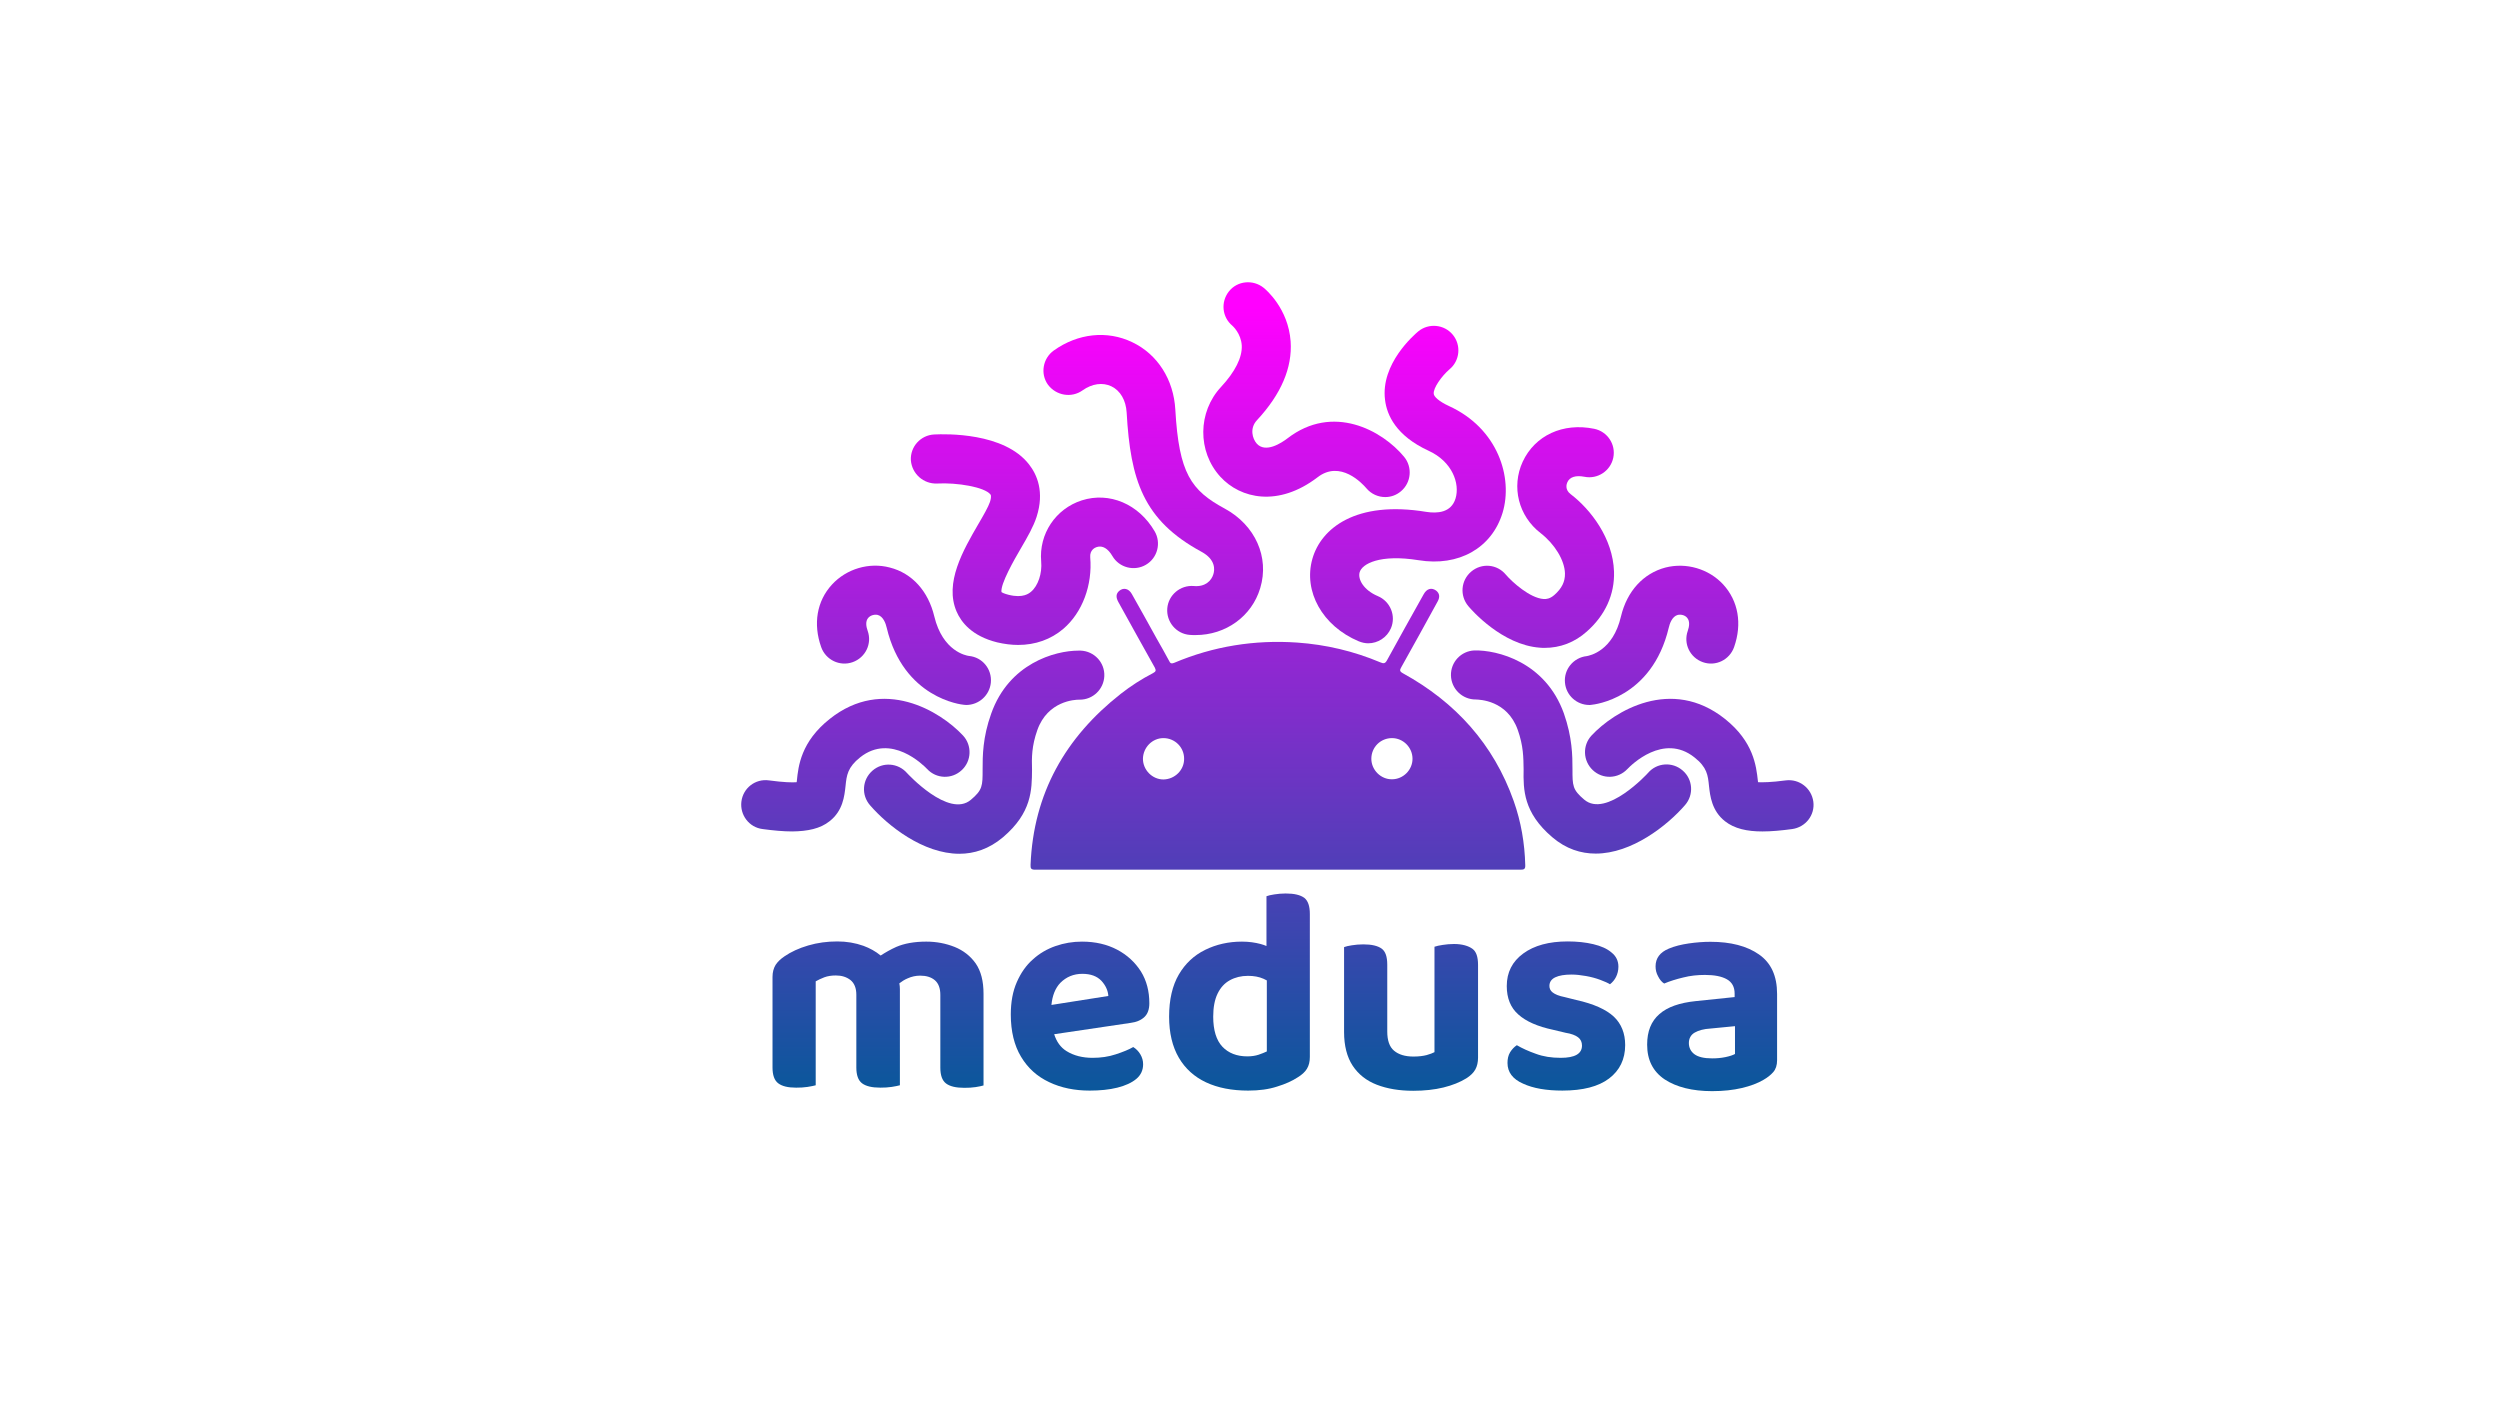 <svg xmlns="http://www.w3.org/2000/svg" xmlns:xlink="http://www.w3.org/1999/xlink" id="Layer_1" x="0" y="0" version="1.1" viewBox="0 0 1366 768" style="enable-background:new 0 0 1366 768" xml:space="preserve"><style type="text/css">.st0{fill:url(#SVGID_1_)}</style><switch><g><g><linearGradient id="SVGID_1_" x1="479.711" x2="479.711" y1="613.815" y2="168.155" gradientUnits="userSpaceOnUse"><stop offset="0" style="stop-color:#005b97"/><stop offset="1" style="stop-color:#f0f"/></linearGradient><path d="M521.6,517.4c-4.8-1.9-9.9-2.9-15.5-2.9c-6.5,0-12,1-16.4,2.9c-3.1,1.4-5.9,3-8.5,4.7 c-2.8-2.3-5.9-4-9.4-5.3c-4.5-1.6-9.2-2.4-14.3-2.4c-5.5,0-10.8,0.7-15.9,2.2s-9.4,3.5-12.9,5.9c-2.1,1.4-3.7,2.9-4.9,4.7 c-1.1,1.8-1.7,4-1.7,6.6v17.5v7.3v24.7c0,4.1,1,7,3.1,8.6c2.1,1.6,5.3,2.4,9.8,2.4c2.2,0,4.3-0.1,6.2-0.4 c1.9-0.3,3.4-0.6,4.5-0.9v-34.4v-7.3v-15.1c1.3-0.7,2.8-1.5,4.7-2.2c1.9-0.7,4-1,6.3-1c3.2,0,5.8,0.8,8,2.5 c2.1,1.7,3.2,4.4,3.2,8v7.8v7.3v24.7c0,4.1,1,7,3.1,8.6s5.4,2.4,10,2.4c2.2,0,4.3-0.1,6.2-0.4c1.9-0.3,3.4-0.6,4.5-0.9v-34.4 v-7.3v-10.8c0-1.1-0.1-2.2-0.3-3.2c1.3-1,2.8-2,4.5-2.7c2.2-1,4.5-1.5,6.9-1.5c3.3,0,6,0.8,8,2.5c2,1.7,3,4.4,3,8v7.8v7.3v24.7 c0,4.1,1,7,3.1,8.6s5.4,2.4,10,2.4c2.2,0,4.3-0.1,6.2-0.4c1.9-0.3,3.3-0.6,4.3-0.9v-34.4v-7.3v-8.4c0-6.9-1.4-12.4-4.3-16.6 C530.2,522.3,526.3,519.3,521.6,517.4z" class="st0"/><linearGradient id="SVGID_00000106146594183722957250000014945566587799124666_" x1="590.119" x2="590.119" y1="613.815" y2="168.155" gradientUnits="userSpaceOnUse"><stop offset="0" style="stop-color:#005b97"/><stop offset="1" style="stop-color:#f0f"/></linearGradient><path style="fill:url(#SVGID_00000106146594183722957250000014945566587799124666_)" d="M610.4,518.9 c-5.5-2.9-11.9-4.4-19.2-4.4c-5,0-9.8,0.8-14.4,2.4c-4.6,1.6-8.8,4-12.4,7.3c-3.7,3.2-6.6,7.4-8.8,12.4s-3.3,10.9-3.3,17.7 c0,9.2,1.9,17,5.6,23.1c3.7,6.2,8.8,10.8,15.4,13.9c6.5,3.1,13.9,4.6,22.1,4.6c5.6,0,10.7-0.5,15.1-1.6s7.9-2.7,10.4-4.8 c2.5-2.1,3.7-4.8,3.7-8c0-1.9-0.5-3.7-1.5-5.4c-1-1.7-2.3-3-3.9-4c-2.4,1.4-5.6,2.7-9.6,4c-3.9,1.3-8.1,1.9-12.6,1.9 c-5.5,0-10.3-1.2-14.3-3.7c-3.2-2-5.4-5.1-6.7-9.2l41.8-6.2c3.2-0.4,5.7-1.5,7.5-3.2c1.8-1.7,2.7-4.2,2.7-7.5 c0-6.6-1.5-12.4-4.6-17.4C620.2,525.8,615.9,521.8,610.4,518.9z M574.5,549.1c0.5-5.1,2.1-9.2,4.9-12.1c3.2-3.2,7.2-4.9,12-4.9 c4.6,0,8,1.3,10.4,3.8c2.3,2.5,3.6,5.3,3.8,8.3L574.5,549.1z"/><linearGradient id="SVGID_00000148651213149361456320000001129220140469107347_" x1="677.169" x2="677.169" y1="613.815" y2="168.155" gradientUnits="userSpaceOnUse"><stop offset="0" style="stop-color:#005b97"/><stop offset="1" style="stop-color:#f0f"/></linearGradient><path style="fill:url(#SVGID_00000148651213149361456320000001129220140469107347_)" d="M702.5,488.2c-2.2,0-4.3,0.2-6.2,0.5 c-1.9,0.3-3.3,0.6-4.3,1v27.2c-1-0.4-2-0.8-3.2-1.1c-3-0.8-6.4-1.3-10.2-1.3c-7.3,0-14,1.5-20.1,4.5c-6.1,3-10.9,7.5-14.4,13.5 s-5.3,13.7-5.3,23c0,8.9,1.8,16.4,5.3,22.4c3.5,6,8.5,10.5,14.9,13.5s14.1,4.5,23,4.5c6,0,11.2-0.7,15.8-2.2 c4.6-1.4,8.3-3.1,11.2-5c2.3-1.4,4-2.9,5.1-4.7c1.1-1.8,1.6-3.9,1.6-6.5v-46.4v-4.6v-27.1c0-4.3-1-7.2-3-8.8 C710.5,489,707.2,488.2,702.5,488.2z M687.7,576.3c-1.8,0.6-3.9,0.9-6.2,0.9c-5.7,0-10.3-1.8-13.6-5.3c-3.3-3.5-5-9-5-16.4 c0-5.1,0.8-9.3,2.4-12.6c1.6-3.3,3.8-5.7,6.7-7.3s6.2-2.4,9.9-2.4c3.2,0,6,0.5,8.5,1.6c0.6,0.3,1.2,0.6,1.8,0.9v38.8 C690.9,575.1,689.5,575.7,687.7,576.3z"/><linearGradient id="SVGID_00000078731469054018204980000013864625962436429755_" x1="770.995" x2="770.995" y1="613.815" y2="168.155" gradientUnits="userSpaceOnUse"><stop offset="0" style="stop-color:#005b97"/><stop offset="1" style="stop-color:#f0f"/></linearGradient><path style="fill:url(#SVGID_00000078731469054018204980000013864625962436429755_)" d="M794.5,515.8c-2.2,0-4.3,0.2-6.2,0.5 c-1.9,0.3-3.4,0.6-4.5,1v34.9v7.2v15.5c-1,0.5-2.4,1.1-4.3,1.6c-1.9,0.5-4.3,0.8-7.2,0.8c-4.6,0-8.1-1.1-10.6-3.2 c-2.5-2.1-3.7-5.6-3.7-10.5v-4.1v-7.2v-25.2c0-4.4-1-7.3-3.1-8.8c-2.1-1.5-5.4-2.3-10-2.3c-2.2,0-4.3,0.2-6.2,0.5 c-1.9,0.3-3.3,0.6-4.3,1v34.9v7.2v4.3c0,7.5,1.6,13.7,4.7,18.4c3.1,4.7,7.5,8.2,13.2,10.4c5.7,2.2,12.3,3.3,19.9,3.3 c6.1,0,11.6-0.6,16.5-1.8c4.9-1.2,9.1-2.9,12.5-5c2.2-1.4,3.9-3,4.9-4.8c1-1.8,1.5-4,1.5-6.5v-18.3v-7.2v-25.2 c0-4.4-1-7.3-3.1-8.8S799.1,515.8,794.5,515.8z"/><linearGradient id="SVGID_00000140003088047281861770000016166291778915090328_" x1="855.735" x2="855.735" y1="613.815" y2="168.155" gradientUnits="userSpaceOnUse"><stop offset="0" style="stop-color:#005b97"/><stop offset="1" style="stop-color:#f0f"/></linearGradient><path style="fill:url(#SVGID_00000140003088047281861770000016166291778915090328_)" d="M861.3,546.4l-6.4-1.6 c-3.1-0.6-5.2-1.5-6.5-2.5s-1.8-2.2-1.8-3.6c0-2.1,1.1-3.7,3.2-4.7c2.1-1,5.1-1.5,8.9-1.5c2.4,0,5.1,0.3,7.9,0.8 c2.8,0.5,5.4,1.2,7.8,2.1c2.4,0.9,4.2,1.7,5.3,2.4c1.4-1.1,2.5-2.4,3.3-4c0.8-1.6,1.3-3.5,1.3-5.6c0-3.1-1.2-5.7-3.7-7.7 c-2.4-2.1-5.8-3.6-10-4.6c-4.2-1-8.9-1.5-14-1.5c-10.2,0-18.3,2.2-24.3,6.6c-6,4.4-9,10.3-9,17.8c0,6.6,2.1,11.8,6.3,15.5 c4.2,3.8,10.6,6.6,19.1,8.4l6.7,1.6c3.2,0.5,5.5,1.4,6.9,2.5c1.4,1.1,2.1,2.6,2.1,4.5c0,4.5-3.9,6.7-11.6,6.7 c-5.1,0-9.6-0.7-13.6-2.2c-4-1.4-7.5-3-10.4-4.7c-1.5,1-2.7,2.3-3.7,3.9c-1,1.7-1.4,3.6-1.4,5.8c0,5,2.8,8.8,8.5,11.3 c5.6,2.6,12.8,3.8,21.5,3.8c11.2,0,19.7-2.2,25.5-6.6c5.8-4.4,8.8-10.5,8.8-18.3c0-6.4-2.1-11.6-6.2-15.5 C877.6,551.6,870.8,548.5,861.3,546.4z"/><linearGradient id="SVGID_00000103246758895306944530000003164754009885777558_" x1="935.527" x2="935.527" y1="613.815" y2="168.155" gradientUnits="userSpaceOnUse"><stop offset="0" style="stop-color:#005b97"/><stop offset="1" style="stop-color:#f0f"/></linearGradient><path style="fill:url(#SVGID_00000103246758895306944530000003164754009885777558_)" d="M961.1,521.5 c-6.6-4.6-15.4-6.9-26.5-6.9c-3.8,0-7.8,0.3-11.9,0.9c-4.1,0.6-7.7,1.5-10.8,2.8c-4.9,2-7.3,5.3-7.3,9.7c0,1.9,0.4,3.7,1.4,5.5 c0.9,1.8,2,3.1,3.3,3.9c3.1-1.3,6.6-2.4,10.4-3.3c3.9-1,7.8-1.4,11.9-1.4c5.2,0,9.2,0.8,12,2.4c2.8,1.6,4.2,4.2,4.2,7.8v1.9 l-21.2,2.2c-8.8,0.9-15.5,3.2-19.9,7.1c-4.5,3.9-6.7,9.4-6.7,16.7c0,8.4,3.2,14.7,9.6,19c6.4,4.2,15.1,6.4,25.9,6.4 c6.1,0,11.5-0.6,16.2-1.7c4.7-1.1,8.7-2.6,11.9-4.5c2.1-1.2,3.9-2.6,5.3-4.2c1.4-1.6,2.1-3.8,2.1-6.5v-36.2 C971,533.2,967.7,526.1,961.1,521.5z M948,575.9c-1.1,0.6-2.8,1.2-5.2,1.7s-4.8,0.7-7.3,0.7c-4.5,0-7.7-0.8-9.7-2.3 c-2-1.5-3-3.6-3-6.1s1.1-4.5,3.2-5.7s5-2,8.6-2.2l13.4-1.3V575.9z"/><linearGradient id="SVGID_00000098905791862974038930000017589561137056116649_" x1="698.183" x2="698.183" y1="613.815" y2="168.155" gradientUnits="userSpaceOnUse"><stop offset="0" style="stop-color:#005b97"/><stop offset="1" style="stop-color:#f0f"/></linearGradient><path style="fill:url(#SVGID_00000098905791862974038930000017589561137056116649_)" d="M630,367.8c-6.2,3.2-12.1,7-17.6,11.3 c-30.3,23.8-47.7,54.4-49.3,93.4c-0.1,2.1,0.3,2.7,2.6,2.7l265.1,0c1.9,0,2.7-0.3,2.6-2.5c-0.3-12-2.3-23.7-6.3-35 c-11-31.1-31.8-54-60.5-69.8c-2-1.1-1.8-1.8-0.9-3.4c6.7-11.9,13.2-23.8,19.8-35.8c1.4-2.5,1.1-4.5-0.8-6c-2.5-1.8-5.1-1.1-6.8,2 c-6.7,12-13.4,23.9-20,36c-1,1.9-1.9,2-3.7,1.2c-14.5-6.1-29.7-9.7-45.4-10.8c-23.3-1.6-45.8,2-67.3,11.1 c-1.5,0.6-2.1,0.2-2.7-1.1c-2.2-4.1-4.5-8.2-6.8-12.2c-4.5-8.1-9-16.3-13.6-24.4c-1.7-3-4.6-3.6-6.9-1.6 c-1.7,1.5-1.9,3.4-0.4,6.1c6.6,11.9,13.2,23.9,19.9,35.8C631.7,366.3,631.7,366.9,630,367.8z M760.6,403.3 c6.1,0,11.2,5.1,11.2,11.3c0,6.1-5.1,11.2-11.2,11.2c-6.1,0.1-11.3-5.1-11.3-11.2C749.3,408.3,754.3,403.3,760.6,403.3z M635.7,403.3c6.3,0,11.4,5.1,11.3,11.4c0,6.1-5.1,11.1-11.3,11.2c-6.1,0-11.2-5.2-11.2-11.3 C624.6,408.4,629.6,403.3,635.7,403.3z"/><linearGradient id="SVGID_00000073000317707472041340000006562099785352940185_" x1="537.693" x2="537.693" y1="613.815" y2="168.155" gradientUnits="userSpaceOnUse"><stop offset="0" style="stop-color:#005b97"/><stop offset="1" style="stop-color:#f0f"/></linearGradient><path style="fill:url(#SVGID_00000073000317707472041340000006562099785352940185_)" d="M566.8,398.9 c5.7-16,20.6-16.6,22.8-16.6c0.2,0,0.3,0,0.4,0c7.2,0,13.1-5.7,13.4-12.9c0.3-7.4-5.5-13.6-12.9-13.9c-0.4,0-0.8,0-1.2,0 c-12.9,0-38,7-47.7,34.4c-4.7,13.1-4.7,23.2-4.7,30.5c0,9,0,11.2-6.4,16.6c-12.1,10.3-34.7-14.4-34.9-14.6 c-4.9-5.6-13.3-6.2-18.9-1.3c-5.6,4.9-6.2,13.3-1.3,18.9c9.7,11.2,29,26.5,48.8,26.5c8.1,0,16.2-2.6,23.8-9 c15.8-13.4,15.8-25.9,15.9-36.9C563.7,413.9,563.7,407.7,566.8,398.9z"/><linearGradient id="SVGID_00000074401105423238937640000004002152495457782184_" x1="467.435" x2="467.435" y1="613.815" y2="168.155" gradientUnits="userSpaceOnUse"><stop offset="0" style="stop-color:#005b97"/><stop offset="1" style="stop-color:#f0f"/></linearGradient><path style="fill:url(#SVGID_00000074401105423238937640000004002152495457782184_)" d="M453.3,448.7c7.3-5.7,8.1-13.8,8.7-19.2 c0.6-5.9,1.1-10.2,8-15.7c16.9-13.4,34.6,4.3,36.6,6.4c5,5.4,13.5,5.7,18.9,0.6c5.4-5,5.7-13.5,0.7-18.9 c-12.4-13.3-43.5-32.4-72.8-9.1c-15.8,12.5-17.2,25.9-18,33.8c0,0.2-0.1,0.5-0.1,0.8c-2.4,0.2-7,0.1-15.2-1 c-7.4-1-14.1,4.2-15,11.6c-0.9,7.3,4.2,14.1,11.6,15c5.9,0.8,11.3,1.3,16.2,1.3C441.3,454.2,448.2,452.8,453.3,448.7z"/><linearGradient id="SVGID_00000062170560469884003930000006689056295546685836_" x1="858.281" x2="858.281" y1="613.815" y2="168.155" gradientUnits="userSpaceOnUse"><stop offset="0" style="stop-color:#005b97"/><stop offset="1" style="stop-color:#f0f"/></linearGradient><path style="fill:url(#SVGID_00000062170560469884003930000006689056295546685836_)" d="M848.1,457.4c7.6,6.5,15.7,9,23.8,9 c19.7,0,39.1-15.3,48.8-26.5c4.9-5.6,4.3-14.1-1.3-18.9c-5.6-4.9-14.1-4.3-18.9,1.3c-0.2,0.3-22.9,24.9-34.9,14.6 c-6.4-5.4-6.4-7.6-6.4-16.6c0-7.4-0.1-17.4-4.7-30.5c-10.1-28.2-36.5-34.7-48.9-34.4c-7.3,0.3-13,6.4-12.8,13.7 c0.2,7.3,6.2,13.1,13.5,13.1c0,0,0.1,0,0.1,0c1.9,0.1,17.1,0.3,22.9,16.6c3.1,8.8,3.1,15,3.2,21.6 C832.3,431.5,832.4,444,848.1,457.4z"/><linearGradient id="SVGID_00000036246537136292564430000005490094622716157119_" x1="928.496" x2="928.496" y1="613.815" y2="168.155" gradientUnits="userSpaceOnUse"><stop offset="0" style="stop-color:#005b97"/><stop offset="1" style="stop-color:#f0f"/></linearGradient><path style="fill:url(#SVGID_00000036246537136292564430000005490094622716157119_)" d="M990.8,438c-1-7.3-7.6-12.5-15-11.6 c-8.2,1.1-12.8,1.1-15.2,1c0-0.3-0.1-0.5-0.1-0.8c-0.9-8-2.3-21.3-18-33.8c-29.3-23.3-60.5-4.2-72.9,9.1 c-5,5.4-4.7,13.8,0.7,18.9c5.4,5.1,13.8,4.8,18.9-0.6c2-2.1,19.7-19.8,36.6-6.4c7,5.5,7.4,9.8,8,15.7c0.6,5.4,1.5,13.5,8.7,19.2 c5.2,4.1,12.1,5.6,20.5,5.6c4.9,0,10.3-0.5,16.2-1.3C986.6,452,991.8,445.3,990.8,438z"/><linearGradient id="SVGID_00000092417967019225816860000015961340227313947790_" x1="902.465" x2="902.465" y1="613.815" y2="168.155" gradientUnits="userSpaceOnUse"><stop offset="0" style="stop-color:#005b97"/><stop offset="1" style="stop-color:#f0f"/></linearGradient><path style="fill:url(#SVGID_00000092417967019225816860000015961340227313947790_)" d="M867,358.5c-7.3,0.8-12.6,7.3-11.9,14.5 c0.6,7,6.5,12.2,13.3,12.2c0.4,0,0.8,0,1.2-0.1c1.3-0.1,33-3.4,42.2-42.1c0.5-2.3,1.9-6.2,4.9-7c1.8-0.4,3.9,0.1,5.1,1.5 c1.7,1.9,1.2,4.9,0.4,7.2c-2.5,7,1.2,14.6,8.2,17.1c7,2.5,14.6-1.2,17.1-8.2c4.5-12.8,2.3-25.2-5.9-34.2 c-7.9-8.6-20.3-12.2-31.6-9.3c-12.1,3.2-21,12.9-24.3,26.7C881.3,355.8,868.6,358.2,867,358.5z"/><linearGradient id="SVGID_00000160896234119883855020000014260105397661164193_" x1="493.971" x2="493.971" y1="613.815" y2="168.155" gradientUnits="userSpaceOnUse"><stop offset="0" style="stop-color:#005b97"/><stop offset="1" style="stop-color:#f0f"/></linearGradient><path style="fill:url(#SVGID_00000160896234119883855020000014260105397661164193_)" d="M465.9,361.8c7-2.5,10.7-10.1,8.2-17.1 c-0.8-2.2-1.4-5.3,0.4-7.2c1.2-1.3,3.3-1.9,5.1-1.5c3,0.8,4.4,4.7,4.9,7c9.2,38.6,40.9,42,42.2,42.1c0.4,0,0.8,0.1,1.2,0.1 c6.9,0,12.8-5.2,13.5-12.2c0.7-7.4-4.6-13.9-12-14.6c-1.5-0.2-14.3-2.5-18.9-21.6c-3.3-13.8-12.1-23.6-24.3-26.7 c-11.3-3-23.7,0.7-31.6,9.3c-8.3,9-10.4,21.5-5.9,34.2C451.2,360.6,458.9,364.3,465.9,361.8z"/><linearGradient id="SVGID_00000047031639697063951520000014640544320743435962_" x1="840.588" x2="840.588" y1="613.815" y2="168.155" gradientUnits="userSpaceOnUse"><stop offset="0" style="stop-color:#005b97"/><stop offset="1" style="stop-color:#f0f"/></linearGradient><path style="fill:url(#SVGID_00000047031639697063951520000014640544320743435962_)" d="M803.9,312.3 c-5.7,4.8-6.4,13.2-1.6,18.9c1.8,2.2,18.5,21.2,39.1,22.7c0.9,0.1,1.8,0.1,2.6,0.1c8.5,0,16.4-3,23-8.9 c10.1-8.9,15.3-20.3,14.9-32.8c-0.6-18.1-12.6-33.8-23.7-42.3c-3.3-2.5-2.2-5.6-1.8-6.5c1.3-2.9,4.6-3.9,9.3-3 c7.2,1.5,14.3-3.2,15.8-10.4c1.5-7.3-3.2-14.3-10.4-15.8c-17.1-3.5-32.4,3.6-39.1,18c-6.3,13.7-2.3,29.7,9.8,39 c7.7,6,13.1,14.8,13.3,22c0.1,4.5-1.7,8.2-5.8,11.8c-2.4,2.1-4.4,2.3-5.9,2.2c-7.4-0.5-17.1-9.2-20.6-13.3 C818,308.2,809.6,307.5,803.9,312.3z"/><linearGradient id="SVGID_00000059294123614413347100000015762123344451834034_" x1="565.32" x2="565.32" y1="613.815" y2="168.155" gradientUnits="userSpaceOnUse"><stop offset="0" style="stop-color:#005b97"/><stop offset="1" style="stop-color:#f0f"/></linearGradient><path style="fill:url(#SVGID_00000059294123614413347100000015762123344451834034_)" d="M512,264.2c10.9-0.6,26,1.9,29.2,6 c0.6,0.8,0.1,2.9-0.3,4.1c-0.8,2.5-3.7,7.6-6.3,12c-8.3,14.3-18.7,32.2-11.9,47.9c2.5,5.8,8.4,13.4,22.2,16.8 c3.9,0.9,7.7,1.4,11.4,1.4c9.4,0,17.9-3,24.7-8.8c10.4-8.9,16-23.9,14.7-39.1c-0.3-4,2.6-5.3,3.6-5.6c3.1-1,6.1,0.8,8.5,4.9 c3.7,6.4,12,8.5,18.3,4.8c6.4-3.7,8.5-12,4.8-18.3c-8.7-14.9-24.7-21.7-39.8-16.9c-14.3,4.6-23.5,18.3-22.2,33.4 c0.6,6.5-1.7,13.3-5.5,16.5c-1.1,0.9-4.3,3.7-12.3,1.7c-2.4-0.6-3.5-1.2-3.9-1.5c-0.6-4.5,7.1-17.9,10.5-23.7 c3.8-6.5,7-12.1,8.7-17.4c4.4-13.7,0.2-23.1-4.1-28.6c-13.6-17.6-45.6-16.7-51.9-16.4c-7.4,0.4-13.1,6.7-12.7,14.1 C498.3,259,504.7,264.5,512,264.2z"/><linearGradient id="SVGID_00000009571643475567268450000003645418340818583937_" x1="769.254" x2="769.254" y1="613.815" y2="168.155" gradientUnits="userSpaceOnUse"><stop offset="0" style="stop-color:#005b97"/><stop offset="1" style="stop-color:#f0f"/></linearGradient><path style="fill:url(#SVGID_00000009571643475567268450000003645418340818583937_)" d="M780.6,246.3 c12.9,5.9,17.2,17.9,14.7,26.1c-2.4,7.8-10,8.2-15.9,7.3c-38.7-6.4-57.6,9.1-62.3,25.6c-5.1,17.8,5.5,36.8,25.3,45.1 c1.7,0.7,3.5,1.1,5.2,1.1c5.2,0,10.2-3.1,12.4-8.2c2.9-6.8-0.3-14.7-7.2-17.6c-7.6-3.2-11-9.1-9.9-13c1.3-4.6,11-10,32.2-6.6 c21.9,3.6,40-6.6,45.9-25.9c5.8-19.1-2.4-46-29.2-58.3c-5.9-2.7-8.3-5.3-8.4-6.7c-0.4-3.1,4.3-9.7,8.6-13.4 c5.7-4.7,6.5-13.2,1.8-18.9c-4.7-5.7-13.2-6.5-18.9-1.8c-2.1,1.8-20.7,17.7-18.1,37.5C757.8,226.8,762.8,238.1,780.6,246.3z"/><linearGradient id="SVGID_00000003827298294638132010000001371139887149215409_" x1="713.879" x2="713.879" y1="613.815" y2="168.155" gradientUnits="userSpaceOnUse"><stop offset="0" style="stop-color:#005b97"/><stop offset="1" style="stop-color:#f0f"/></linearGradient><path style="fill:url(#SVGID_00000003827298294638132010000001371139887149215409_)" d="M719.9,260.8c12.4-9.6,24.4,3.3,26.7,6 c2.7,3.2,6.5,4.8,10.3,4.8c3,0,6-1,8.5-3.1c5.7-4.7,6.5-13.2,1.8-18.9c-12-14.5-38.9-29.2-63.7-10.1c-3.4,2.6-12,8.2-16.8,2.9 c-2.4-2.7-4-8.4,0.1-12.8c13.2-14.2,19.4-28.7,18.4-43.1c-1.3-17.9-13.4-28.2-14.8-29.3c-5.8-4.6-14.3-3.8-18.9,2 c-4.6,5.8-3.8,14.1,1.9,18.8c0.2,0.2,4.7,4.2,5.1,10.8c0.3,6.5-3.6,14.3-11.3,22.6c-12.8,13.7-13,35.3-0.4,49.1 C677.8,272.5,698.4,277.2,719.9,260.8z"/><linearGradient id="SVGID_00000068672796952179754330000014473748574079013016_" x1="630.357" x2="630.357" y1="613.815" y2="168.155" gradientUnits="userSpaceOnUse"><stop offset="0" style="stop-color:#005b97"/><stop offset="1" style="stop-color:#f0f"/></linearGradient><path style="fill:url(#SVGID_00000068672796952179754330000014473748574079013016_)" d="M591.5,213.3c5.2-3.7,11-4.5,15.8-2.2 c4.9,2.4,7.9,7.6,8.3,14.3c2.1,36.9,9,58.8,40.9,76.1c7.9,4.3,7.2,9.9,6.5,12.2c-1,3.5-4.4,7.1-10.7,6.5 c-7.4-0.6-13.9,4.9-14.5,12.2c-0.6,7.4,4.9,13.9,12.2,14.5c1.1,0.1,2.2,0.1,3.3,0.1c16.4,0,30.7-10.2,35.3-25.7 c5.1-16.9-2.8-34.4-19.4-43.4c-18.5-10-25-19.3-27-54c-0.9-16.5-9.7-30.3-23.5-36.9c-13.7-6.6-29.7-4.9-42.9,4.5 c-6,4.3-7.5,12.7-3.2,18.7C577.1,216.2,585.5,217.6,591.5,213.3z"/></g></g></switch></svg>
